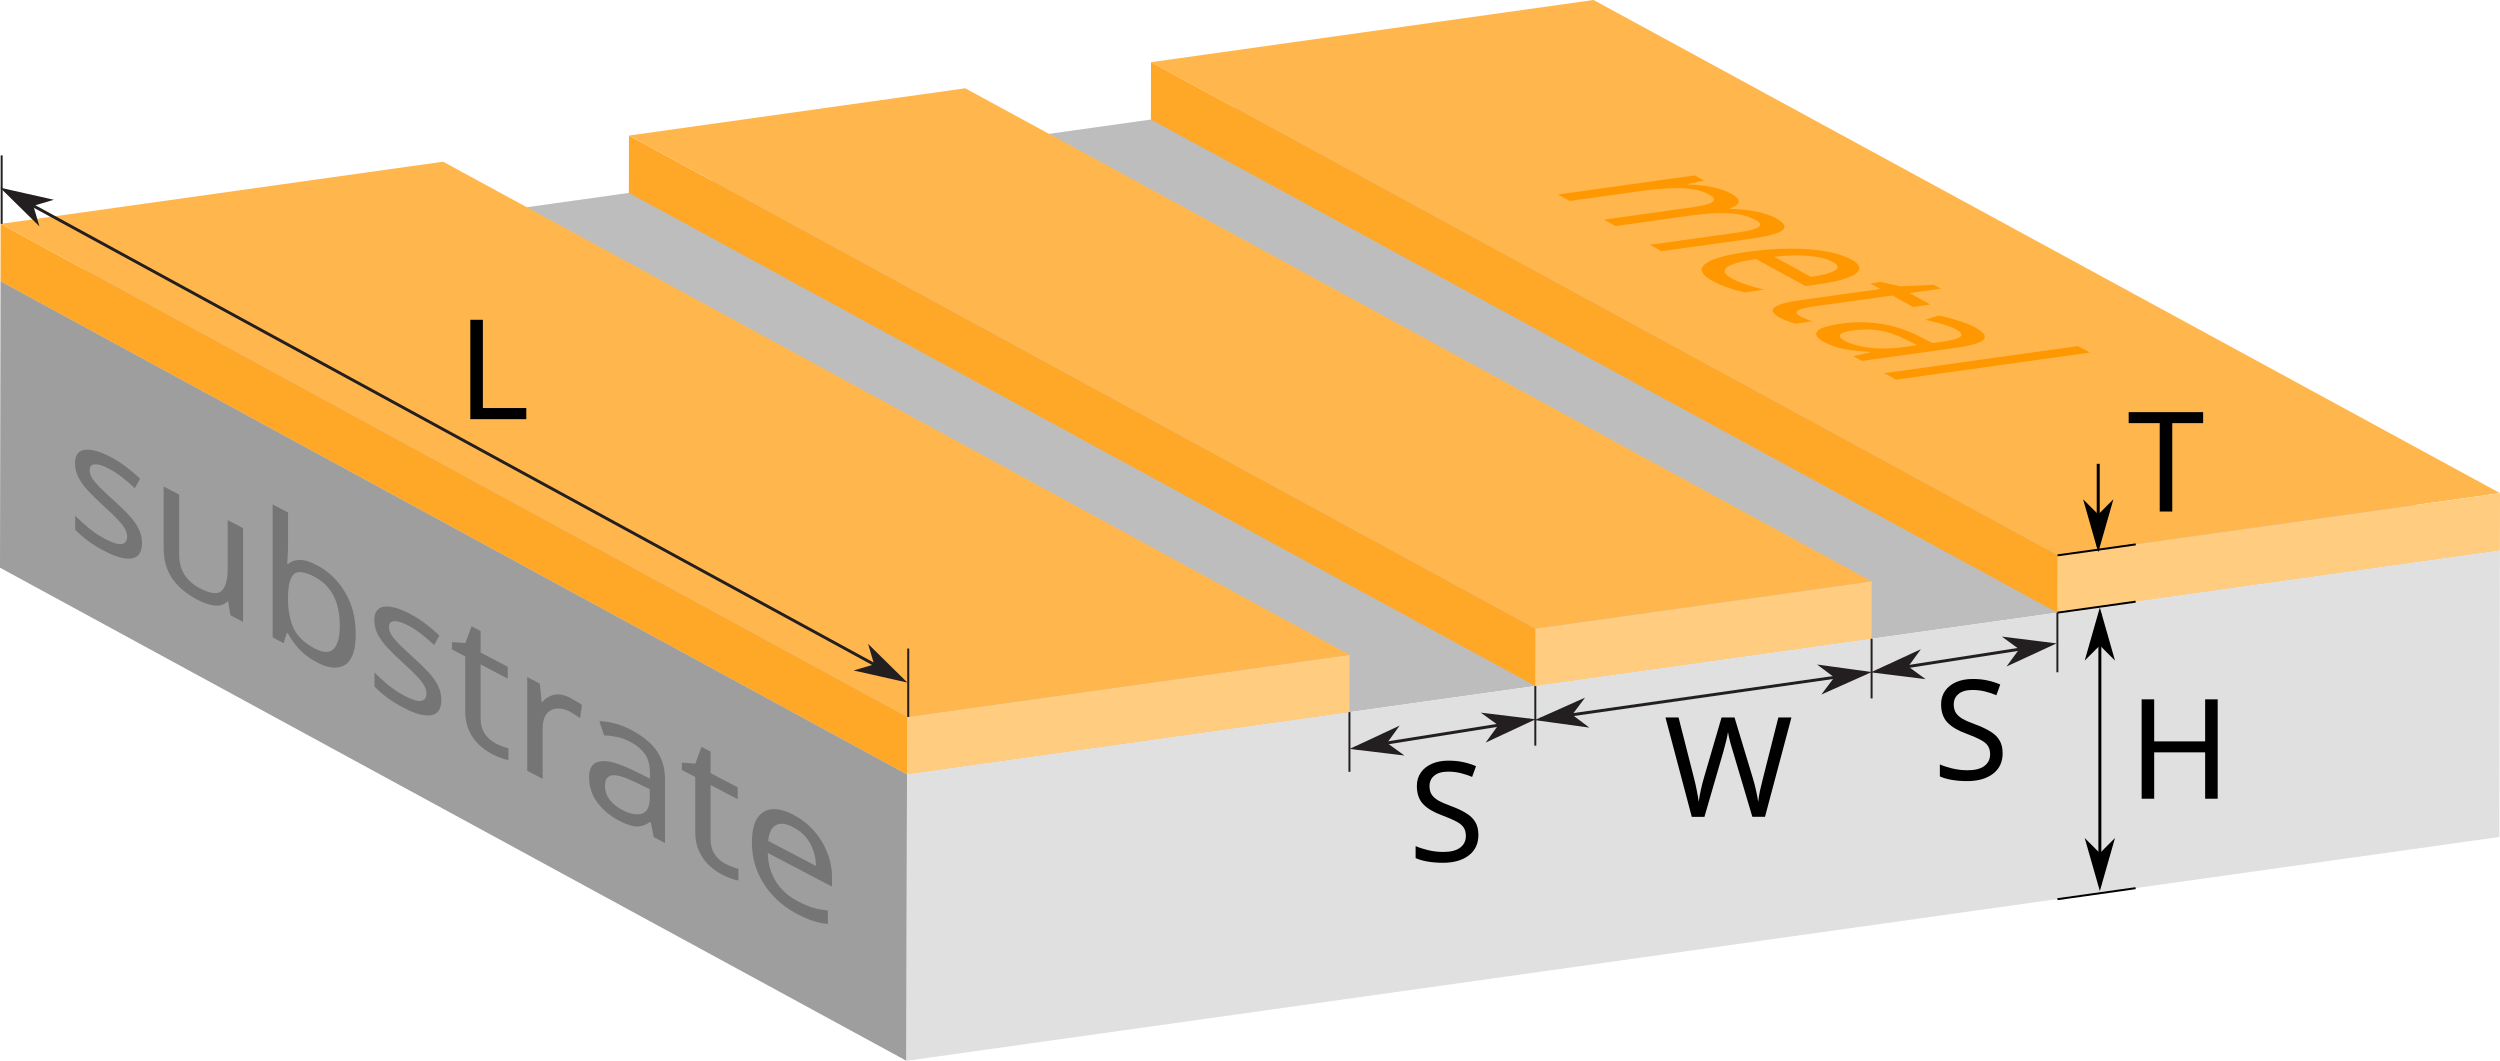 <?xml version="1.0" encoding="UTF-8" standalone="no"?>
<!-- Created with Inkscape (http://www.inkscape.org/) -->

<svg
   xmlns:dc="http://purl.org/dc/elements/1.1/"
   xmlns:cc="http://creativecommons.org/ns#"
   xmlns:rdf="http://www.w3.org/1999/02/22-rdf-syntax-ns#"
   xmlns:svg="http://www.w3.org/2000/svg"
   xmlns="http://www.w3.org/2000/svg"
   xmlns:sodipodi="http://sodipodi.sourceforge.net/DTD/sodipodi-0.dtd"
   xmlns:inkscape="http://www.inkscape.org/namespaces/inkscape"
   width="88.705mm"
   height="37.64mm"
   viewBox="0 0 88.705 37.64"
   version="1.1"
   id="svg9308"
   inkscape:version="0.92.3 (2405546, 2018-03-11)"
   sodipodi:docname="cpw.svg">
  <defs
     id="defs9302">
    <marker
       inkscape:stockid="Arrow1Lstart"
       orient="auto"
       refY="0"
       refX="0"
       id="Arrow1Lstart"
       style="overflow:visible"
       inkscape:isstock="true">
      <path
         id="path1277"
         d="M 0,0 5,-5 -12.5,0 5,5 Z"
         style="fill:#231f20;fill-opacity:1;fill-rule:evenodd;stroke:#231f20;stroke-width:1pt;stroke-opacity:1"
         transform="matrix(0.8,0,0,0.8,10,0)"
         inkscape:connector-curvature="0" />
    </marker>
    <marker
       inkscape:stockid="Arrow1Lstart"
       orient="auto"
       refY="0"
       refX="0"
       id="Arrow1Lstart-8"
       style="overflow:visible"
       inkscape:isstock="true">
      <path
         id="path1277-3"
         d="M 0,0 5,-5 -12.5,0 5,5 Z"
         style="fill:#231f20;fill-opacity:1;fill-rule:evenodd;stroke:#231f20;stroke-width:1pt;stroke-opacity:1"
         transform="matrix(0.8,0,0,0.8,10,0)"
         inkscape:connector-curvature="0" />
    </marker>
    <marker
       inkscape:stockid="Arrow1Lstart"
       orient="auto"
       refY="0"
       refX="0"
       id="Arrow1Lstart-3"
       style="overflow:visible"
       inkscape:isstock="true">
      <path
         id="path1277-4"
         d="M 0,0 5,-5 -12.5,0 5,5 Z"
         style="fill:#231f20;fill-opacity:1;fill-rule:evenodd;stroke:#231f20;stroke-width:1pt;stroke-opacity:1"
         transform="matrix(0.8,0,0,0.8,10,0)"
         inkscape:connector-curvature="0" />
    </marker>
  </defs>
  <sodipodi:namedview
     id="base"
     pagecolor="#ffffff"
     bordercolor="#666666"
     borderopacity="1.0"
     inkscape:pageopacity="0.0"
     inkscape:pageshadow="2"
     inkscape:zoom="2.8"
     inkscape:cx="231.55432"
     inkscape:cy="31.970371"
     inkscape:document-units="mm"
     inkscape:current-layer="layer1"
     showgrid="false" />
  <g
     inkscape:label="Layer 1"
     inkscape:groupmode="layer"
     id="layer1"
     transform="translate(-66.965,-145.08)">
    <path
       inkscape:connector-curvature="0"
       id="path1648"
       style="fill:#bdbdbd;fill-opacity:1;fill-rule:nonzero;stroke:none;stroke-width:0.035"
       d="m 99.148,172.554 -32.164,-17.497 56.518,-7.943 32.164,17.497 -56.518,7.943" />
    <path
       inkscape:connector-curvature="0"
       id="path1650"
       style="fill:#ffb74d;fill-opacity:1;fill-rule:nonzero;stroke:none;stroke-width:0.035"
       d="m 139.969,164.783 -32.164,-17.497 15.701,-2.207 32.164,17.497 -15.701,2.206" />
    <path
       inkscape:connector-curvature="0"
       id="path1652"
       style="fill:#ffa726;fill-opacity:1;fill-rule:nonzero;stroke:none;stroke-width:0.035"
       d="m 139.965,166.817 -32.164,-17.497 0.004,-2.034 32.164,17.497 -0.004,2.034" />
    <path
       inkscape:connector-curvature="0"
       id="path1654"
       style="fill:#ffcc80;fill-opacity:1;fill-rule:nonzero;stroke:none;stroke-width:0.035"
       d="m 155.67,162.577 -0.004,2.034 -15.701,2.207 0.004,-2.034 15.701,-2.206" />
    <path
       inkscape:connector-curvature="0"
       id="path1656"
       style="fill:#ffa726;fill-opacity:1;fill-rule:nonzero;stroke:none;stroke-width:0.035"
       d="m 121.442,169.421 -32.164,-17.497 0.004,-2.034 32.164,17.497 -0.004,2.034" />
    <path
       inkscape:connector-curvature="0"
       id="path1658"
       style="fill:#ffb74d;fill-opacity:1;fill-rule:nonzero;stroke:none;stroke-width:0.035"
       d="m 121.446,167.386 -32.164,-17.497 11.931,-1.677 32.163,17.496 -11.931,1.677" />
    <path
       inkscape:connector-curvature="0"
       id="path1660"
       style="fill:#ffcc80;fill-opacity:1;fill-rule:nonzero;stroke:none;stroke-width:0.035"
       d="m 133.376,165.709 -0.004,2.035 -11.931,1.677 0.004,-2.034 11.931,-1.677" />
    <path
       inkscape:connector-curvature="0"
       id="path1662"
       style="fill:#9e9e9e;fill-opacity:1;fill-rule:nonzero;stroke:none;stroke-width:0.035"
       d="m 99.129,182.72 -32.164,-17.497 0.019,-10.166 32.164,17.497 -0.019,10.166" />
    <path
       inkscape:connector-curvature="0"
       id="path1664"
       style="fill:#e0e0e0;fill-opacity:1;fill-rule:nonzero;stroke:none;stroke-width:0.035"
       d="m 155.666,164.611 -0.019,10.166 -56.518,7.943 0.019,-10.166 56.518,-7.943" />
    <path
       inkscape:connector-curvature="0"
       id="path1666"
       style="fill:#ffa726;fill-opacity:1;fill-rule:nonzero;stroke:none;stroke-width:0.035"
       d="m 99.148,172.554 -32.164,-17.497 0.004,-2.034 32.164,17.496 -0.004,2.034" />
    <path
       inkscape:connector-curvature="0"
       id="path1668"
       style="fill:#ffcc80;fill-opacity:1;fill-rule:nonzero;stroke:none;stroke-width:0.035"
       d="m 114.85,168.313 -0.004,2.034 -15.698,2.206 0.004,-2.034 15.698,-2.206" />
    <path
       inkscape:connector-curvature="0"
       id="path1670"
       style="fill:#ffb74d;fill-opacity:1;fill-rule:nonzero;stroke:none;stroke-width:0.035"
       d="m 99.152,170.519 -32.164,-17.496 15.698,-2.206 32.164,17.496 -15.698,2.206" />
    <g
       aria-label="substrate"
       transform="matrix(1,0.524,0,1,-7.75,36.155)"
       style="font-style:normal;font-variant:normal;font-weight:normal;font-stretch:normal;font-size:6.207px;line-height:1.25;font-family:'Times New Roman';-inkscape-font-specification:'Times New Roman, ';letter-spacing:0px;word-spacing:0px;fill:#757575;fill-opacity:1;stroke:none;stroke-width:0.265"
       id="text874-4">
      <path
         d="m 79.754,86.403 q 0,0.484 -0.36,0.732 -0.36,0.248 -0.968,0.248 -0.348,0 -0.602,-0.056 -0.248,-0.056 -0.441,-0.155 v -0.497 q 0.199,0.099 0.478,0.186 0.286,0.081 0.577,0.081 0.416,0 0.602,-0.13 0.186,-0.137 0.186,-0.36 0,-0.124 -0.068,-0.223 -0.068,-0.099 -0.248,-0.199 -0.174,-0.099 -0.503,-0.223 -0.323,-0.124 -0.552,-0.248 -0.23,-0.124 -0.354,-0.298 -0.124,-0.174 -0.124,-0.447 0,-0.422 0.341,-0.652 0.348,-0.23 0.906,-0.23 0.304,0 0.565,0.062 0.267,0.062 0.497,0.161 l -0.186,0.435 q -0.211,-0.087 -0.441,-0.149 -0.23,-0.062 -0.472,-0.062 -0.335,0 -0.515,0.112 -0.174,0.106 -0.174,0.292 0,0.143 0.081,0.236 0.081,0.093 0.267,0.186 0.192,0.093 0.509,0.211 0.317,0.118 0.54,0.242 0.223,0.124 0.341,0.304 0.118,0.174 0.118,0.441 z"
         style="font-style:normal;font-variant:normal;font-weight:normal;font-stretch:normal;font-family:'Noto Sans';-inkscape-font-specification:'Noto Sans';fill:#757575;fill-opacity:1;stroke-width:0.265"
         id="path3001-0"
         inkscape:connector-curvature="0" />
      <path
         d="m 83.339,83.995 v 3.327 h -0.447 l -0.081,-0.441 h -0.025 q -0.161,0.261 -0.447,0.385 -0.286,0.118 -0.608,0.118 -0.602,0 -0.906,-0.286 -0.304,-0.292 -0.304,-0.925 v -2.179 h 0.552 v 2.142 q 0,0.795 0.739,0.795 0.552,0 0.764,-0.31 0.217,-0.31 0.217,-0.894 v -1.732 z"
         style="font-style:normal;font-variant:normal;font-weight:normal;font-stretch:normal;font-family:'Noto Sans';-inkscape-font-specification:'Noto Sans';fill:#757575;fill-opacity:1;stroke-width:0.265"
         id="path3003-3"
         inkscape:connector-curvature="0" />
      <path
         d="m 84.935,82.604 v 1.148 q 0,0.211 -0.012,0.397 -0.006,0.18 -0.019,0.286 h 0.031 q 0.143,-0.211 0.391,-0.354 0.248,-0.143 0.639,-0.143 0.621,0 0.993,0.435 0.379,0.428 0.379,1.285 0,0.857 -0.379,1.291 -0.379,0.435 -0.993,0.435 -0.391,0 -0.639,-0.143 -0.248,-0.143 -0.391,-0.341 h -0.043 l -0.112,0.422 h -0.391 v -4.718 z m 0.937,1.788 q -0.534,0 -0.739,0.304 -0.199,0.304 -0.199,0.944 v 0.025 q 0,0.615 0.199,0.944 0.205,0.323 0.751,0.323 0.447,0 0.664,-0.329 0.223,-0.329 0.223,-0.95 0,-1.26 -0.9,-1.26 z"
         style="font-style:normal;font-variant:normal;font-weight:normal;font-stretch:normal;font-family:'Noto Sans';-inkscape-font-specification:'Noto Sans';fill:#757575;fill-opacity:1;stroke-width:0.265"
         id="path3005-8"
         inkscape:connector-curvature="0" />
      <path
         d="m 90.374,86.403 q 0,0.484 -0.36,0.732 -0.36,0.248 -0.968,0.248 -0.348,0 -0.602,-0.056 -0.248,-0.056 -0.441,-0.155 v -0.497 q 0.199,0.099 0.478,0.186 0.286,0.081 0.577,0.081 0.416,0 0.602,-0.13 0.186,-0.137 0.186,-0.36 0,-0.124 -0.068,-0.223 -0.068,-0.099 -0.248,-0.199 -0.174,-0.099 -0.503,-0.223 -0.323,-0.124 -0.552,-0.248 -0.23,-0.124 -0.354,-0.298 -0.124,-0.174 -0.124,-0.447 0,-0.422 0.341,-0.652 0.348,-0.23 0.906,-0.23 0.304,0 0.565,0.062 0.267,0.062 0.497,0.161 l -0.186,0.435 q -0.211,-0.087 -0.441,-0.149 -0.23,-0.062 -0.472,-0.062 -0.335,0 -0.515,0.112 -0.174,0.106 -0.174,0.292 0,0.143 0.081,0.236 0.081,0.093 0.267,0.186 0.192,0.093 0.509,0.211 0.317,0.118 0.54,0.242 0.223,0.124 0.341,0.304 0.118,0.174 0.118,0.441 z"
         style="font-style:normal;font-variant:normal;font-weight:normal;font-stretch:normal;font-family:'Noto Sans';-inkscape-font-specification:'Noto Sans';fill:#757575;fill-opacity:1;stroke-width:0.265"
         id="path3007-4"
         inkscape:connector-curvature="0" />
      <path
         d="m 92.289,86.937 q 0.124,0 0.255,-0.019 0.13,-0.019 0.211,-0.05 v 0.416 q -0.087,0.043 -0.248,0.068 -0.161,0.031 -0.31,0.031 -0.261,0 -0.484,-0.087 -0.217,-0.093 -0.354,-0.317 -0.137,-0.223 -0.137,-0.627 v -1.937 h -0.472 v -0.261 l 0.478,-0.217 0.217,-0.708 h 0.323 v 0.764 h 0.962 v 0.422 h -0.962 v 1.924 q 0,0.304 0.143,0.453 0.149,0.143 0.379,0.143 z"
         style="font-style:normal;font-variant:normal;font-weight:normal;font-stretch:normal;font-family:'Noto Sans';-inkscape-font-specification:'Noto Sans';fill:#757575;fill-opacity:1;stroke-width:0.265"
         id="path3009-39"
         inkscape:connector-curvature="0" />
      <path
         d="m 94.973,83.932 q 0.093,0 0.199,0.012 0.106,0.006 0.192,0.025 l -0.068,0.503 q -0.081,-0.019 -0.18,-0.031 -0.099,-0.012 -0.18,-0.012 -0.255,0 -0.478,0.143 -0.223,0.137 -0.36,0.391 -0.13,0.248 -0.13,0.583 v 1.775 h -0.546 v -3.327 h 0.447 l 0.062,0.608 h 0.025 q 0.155,-0.273 0.41,-0.472 0.261,-0.199 0.608,-0.199 z"
         style="font-style:normal;font-variant:normal;font-weight:normal;font-stretch:normal;font-family:'Noto Sans';-inkscape-font-specification:'Noto Sans';fill:#757575;fill-opacity:1;stroke-width:0.265"
         id="path3011-4"
         inkscape:connector-curvature="0" />
      <path
         d="m 97.118,83.939 q 0.608,0 0.9,0.267 0.292,0.267 0.292,0.85 v 2.266 h -0.397 l -0.106,-0.472 h -0.025 q -0.217,0.273 -0.459,0.403 -0.242,0.13 -0.658,0.13 -0.453,0 -0.751,-0.236 -0.298,-0.242 -0.298,-0.751 0,-0.497 0.391,-0.764 0.391,-0.273 1.204,-0.298 l 0.565,-0.019 v -0.199 q 0,-0.416 -0.18,-0.577 -0.18,-0.161 -0.509,-0.161 -0.261,0 -0.497,0.081 -0.236,0.074 -0.441,0.174 l -0.168,-0.41 q 0.217,-0.118 0.515,-0.199 0.298,-0.087 0.621,-0.087 z m 0.652,1.757 -0.49,0.019 q -0.621,0.025 -0.863,0.199 -0.236,0.174 -0.236,0.49 0,0.279 0.168,0.41 0.174,0.13 0.441,0.13 0.416,0 0.695,-0.23 0.286,-0.236 0.286,-0.72 z"
         style="font-style:normal;font-variant:normal;font-weight:normal;font-stretch:normal;font-family:'Noto Sans';-inkscape-font-specification:'Noto Sans';fill:#757575;fill-opacity:1;stroke-width:0.265"
         id="path3013-5"
         inkscape:connector-curvature="0" />
      <path
         d="m 100.449,86.937 q 0.124,0 0.255,-0.019 0.13,-0.019 0.211,-0.05 v 0.416 q -0.087,0.043 -0.248,0.068 -0.161,0.031 -0.31,0.031 -0.261,0 -0.484,-0.087 -0.217,-0.093 -0.354,-0.317 -0.137,-0.223 -0.137,-0.627 V 84.417 H 98.909 V 84.156 L 99.387,83.939 99.605,83.231 h 0.323 v 0.764 h 0.962 v 0.422 h -0.962 v 1.924 q 0,0.304 0.143,0.453 0.149,0.143 0.379,0.143 z"
         style="font-style:normal;font-variant:normal;font-weight:normal;font-stretch:normal;font-family:'Noto Sans';-inkscape-font-specification:'Noto Sans';fill:#757575;fill-opacity:1;stroke-width:0.265"
         id="path3015-4"
         inkscape:connector-curvature="0" />
      <path
         d="m 102.865,83.932 q 0.422,0 0.732,0.186 0.31,0.186 0.472,0.528 0.168,0.335 0.168,0.788 v 0.329 h -2.278 q 0.012,0.565 0.286,0.863 0.279,0.292 0.776,0.292 0.317,0 0.559,-0.056 0.248,-0.062 0.509,-0.174 v 0.478 q -0.255,0.112 -0.503,0.161 -0.248,0.056 -0.59,0.056 -0.478,0 -0.838,-0.192 -0.36,-0.192 -0.565,-0.571 -0.199,-0.379 -0.199,-0.937 0,-0.546 0.18,-0.937 0.186,-0.391 0.515,-0.602 0.335,-0.211 0.776,-0.211 z m -0.006,0.447 q -0.391,0 -0.621,0.255 -0.223,0.248 -0.267,0.695 h 1.695 q -0.006,-0.422 -0.199,-0.683 -0.192,-0.267 -0.608,-0.267 z"
         style="font-style:normal;font-variant:normal;font-weight:normal;font-stretch:normal;font-family:'Noto Sans';-inkscape-font-specification:'Noto Sans';fill:#757575;fill-opacity:1;stroke-width:0.265"
         id="path3017-9"
         inkscape:connector-curvature="0" />
    </g>
    <g
       aria-label="metal"
       transform="matrix(0.877,0.48,-1.659,0.232,12.66,32.804)"
       style="font-style:normal;font-variant:normal;font-weight:normal;font-stretch:normal;font-size:5.454px;line-height:1.25;font-family:'Times New Roman';-inkscape-font-specification:'Times New Roman, ';letter-spacing:0px;word-spacing:0px;fill:#ff9800;fill-opacity:1;stroke:none;stroke-width:0.265"
       id="text6088-5-3">
      <path
         d="m 226.391,48.954 q 0.496,0 0.742,0.256 0.245,0.256 0.245,0.818 v 1.903 h -0.474 v -1.882 q 0,-0.693 -0.594,-0.693 -0.425,0 -0.611,0.245 -0.18,0.245 -0.18,0.714 v 1.614 h -0.474 v -1.882 q 0,-0.693 -0.6,-0.693 -0.442,0 -0.611,0.273 -0.169,0.273 -0.169,0.785 v 1.516 h -0.48 v -2.923 h 0.387 l 0.071,0.398 h 0.027 q 0.136,-0.229 0.365,-0.338 0.235,-0.115 0.496,-0.115 0.687,0 0.894,0.491 h 0.027 q 0.147,-0.251 0.398,-0.371 0.251,-0.12 0.54,-0.12 z"
         style="font-style:normal;font-variant:normal;font-weight:normal;font-stretch:normal;font-family:'Noto Sans';-inkscape-font-specification:'Noto Sans';fill:#ff9800;fill-opacity:1;stroke-width:0.265"
         id="path7035-8"
         inkscape:connector-curvature="0" />
      <path
         d="m 229.415,48.954 q 0.371,0 0.644,0.164 0.273,0.164 0.414,0.464 0.147,0.295 0.147,0.693 v 0.289 h -2.002 q 0.011,0.496 0.251,0.758 0.245,0.256 0.682,0.256 0.278,0 0.491,-0.049 0.218,-0.055 0.447,-0.153 v 0.42 q -0.224,0.098 -0.442,0.142 -0.218,0.049 -0.518,0.049 -0.42,0 -0.736,-0.169 -0.316,-0.169 -0.496,-0.502 -0.175,-0.333 -0.175,-0.824 0,-0.48 0.158,-0.824 0.164,-0.344 0.453,-0.529 0.295,-0.185 0.682,-0.185 z m -0.005,0.393 q -0.344,0 -0.545,0.224 -0.196,0.218 -0.235,0.611 h 1.489 q -0.005,-0.371 -0.175,-0.6 -0.169,-0.235 -0.534,-0.235 z"
         style="font-style:normal;font-variant:normal;font-weight:normal;font-stretch:normal;font-family:'Noto Sans';-inkscape-font-specification:'Noto Sans';fill:#ff9800;fill-opacity:1;stroke-width:0.265"
         id="path7037-5"
         inkscape:connector-curvature="0" />
      <path
         d="m 232.341,51.593 q 0.109,0 0.224,-0.016 0.115,-0.016 0.185,-0.044 v 0.365 q -0.076,0.038 -0.218,0.06 -0.142,0.027 -0.273,0.027 -0.229,0 -0.425,-0.076 -0.191,-0.082 -0.311,-0.278 -0.12,-0.196 -0.12,-0.551 v -1.702 h -0.414 v -0.229 l 0.42,-0.191 0.191,-0.622 h 0.284 v 0.671 h 0.845 v 0.371 h -0.845 v 1.691 q 0,0.267 0.125,0.398 0.131,0.125 0.333,0.125 z"
         style="font-style:normal;font-variant:normal;font-weight:normal;font-stretch:normal;font-family:'Noto Sans';-inkscape-font-specification:'Noto Sans';fill:#ff9800;fill-opacity:1;stroke-width:0.265"
         id="path7039-89"
         inkscape:connector-curvature="0" />
      <path
         d="m 234.442,48.959 q 0.534,0 0.791,0.235 0.256,0.235 0.256,0.747 v 1.991 h -0.349 l -0.093,-0.415 h -0.022 q -0.191,0.24 -0.404,0.355 -0.213,0.115 -0.578,0.115 -0.398,0 -0.66,-0.207 -0.262,-0.213 -0.262,-0.66 0,-0.436 0.344,-0.671 0.344,-0.24 1.058,-0.262 l 0.496,-0.016 v -0.175 q 0,-0.365 -0.158,-0.507 -0.158,-0.142 -0.447,-0.142 -0.229,0 -0.436,0.071 -0.207,0.065 -0.387,0.153 l -0.147,-0.36 q 0.191,-0.104 0.453,-0.175 0.262,-0.076 0.545,-0.076 z m 0.573,1.543 -0.431,0.016 q -0.545,0.022 -0.758,0.175 -0.207,0.153 -0.207,0.431 0,0.245 0.147,0.36 0.153,0.115 0.387,0.115 0.365,0 0.611,-0.202 0.251,-0.207 0.251,-0.633 z"
         style="font-style:normal;font-variant:normal;font-weight:normal;font-stretch:normal;font-family:'Noto Sans';-inkscape-font-specification:'Noto Sans';fill:#ff9800;fill-opacity:1;stroke-width:0.265"
         id="path7041-7"
         inkscape:connector-curvature="0" />
      <path
         d="m 236.872,51.932 h -0.48 v -4.145 h 0.48 z"
         style="font-style:normal;font-variant:normal;font-weight:normal;font-stretch:normal;font-family:'Noto Sans';-inkscape-font-specification:'Noto Sans';fill:#ff9800;fill-opacity:1;stroke-width:0.265"
         id="path7043-2"
         inkscape:connector-curvature="0" />
    </g>
    <path
       style="color:#000000;font-style:normal;font-variant:normal;font-weight:normal;font-stretch:normal;font-size:medium;line-height:normal;font-family:sans-serif;font-variant-ligatures:normal;font-variant-position:normal;font-variant-caps:normal;font-variant-numeric:normal;font-variant-alternates:normal;font-feature-settings:normal;text-indent:0;text-align:start;text-decoration:none;text-decoration-line:none;text-decoration-style:solid;text-decoration-color:#000000;letter-spacing:normal;word-spacing:normal;text-transform:none;writing-mode:lr-tb;direction:ltr;text-orientation:mixed;dominant-baseline:auto;baseline-shift:baseline;text-anchor:start;white-space:normal;shape-padding:0;clip-rule:nonzero;display:inline;overflow:visible;visibility:visible;opacity:1;isolation:auto;mix-blend-mode:normal;color-interpolation:sRGB;color-interpolation-filters:linearRGB;solid-color:#000000;solid-opacity:1;vector-effect:none;fill:#231f20;fill-opacity:1;fill-rule:nonzero;stroke:none;stroke-width:0.071;stroke-linecap:butt;stroke-linejoin:miter;stroke-miterlimit:10;stroke-dasharray:none;stroke-dashoffset:0;stroke-opacity:1;color-rendering:auto;image-rendering:auto;shape-rendering:auto;text-rendering:auto;enable-background:accumulate"
       d="m 99.155,168.091 v 2.428 h 0.072 v -2.428 z"
       id="path1598"
       inkscape:connector-curvature="0" />
    <path
       style="color:#000000;font-style:normal;font-variant:normal;font-weight:normal;font-stretch:normal;font-size:medium;line-height:normal;font-family:sans-serif;font-variant-ligatures:normal;font-variant-position:normal;font-variant-caps:normal;font-variant-numeric:normal;font-variant-alternates:normal;font-feature-settings:normal;text-indent:0;text-align:start;text-decoration:none;text-decoration-line:none;text-decoration-style:solid;text-decoration-color:#000000;letter-spacing:normal;word-spacing:normal;text-transform:none;writing-mode:lr-tb;direction:ltr;text-orientation:mixed;dominant-baseline:auto;baseline-shift:baseline;text-anchor:start;white-space:normal;shape-padding:0;clip-rule:nonzero;display:inline;overflow:visible;visibility:visible;opacity:1;isolation:auto;mix-blend-mode:normal;color-interpolation:sRGB;color-interpolation-filters:linearRGB;solid-color:#000000;solid-opacity:1;vector-effect:none;fill:#231f20;fill-opacity:1;fill-rule:nonzero;stroke:none;stroke-width:0.071;stroke-linecap:butt;stroke-linejoin:miter;stroke-miterlimit:10;stroke-dasharray:none;stroke-dashoffset:0;stroke-opacity:1;color-rendering:auto;image-rendering:auto;shape-rendering:auto;text-rendering:auto;enable-background:accumulate"
       d="m 66.989,150.593 v 2.43 h 0.07 v -2.43 z"
       id="path1600"
       inkscape:connector-curvature="0" />
    <g
       transform="translate(9.073,-17.18)"
       id="g5770">
      <path
         style="color:#000000;font-style:normal;font-variant:normal;font-weight:normal;font-stretch:normal;font-size:medium;line-height:normal;font-family:sans-serif;font-variant-ligatures:normal;font-variant-position:normal;font-variant-caps:normal;font-variant-numeric:normal;font-variant-alternates:normal;font-feature-settings:normal;text-indent:0;text-align:start;text-decoration:none;text-decoration-line:none;text-decoration-style:solid;text-decoration-color:#000000;letter-spacing:normal;word-spacing:normal;text-transform:none;writing-mode:lr-tb;direction:ltr;text-orientation:mixed;dominant-baseline:auto;baseline-shift:baseline;text-anchor:start;white-space:normal;shape-padding:0;clip-rule:nonzero;display:inline;overflow:visible;visibility:visible;opacity:1;isolation:auto;mix-blend-mode:normal;color-interpolation:sRGB;color-interpolation-filters:linearRGB;solid-color:#000000;solid-opacity:1;vector-effect:none;fill:#231f20;fill-opacity:1;fill-rule:nonzero;stroke:none;stroke-width:0.106;stroke-linecap:butt;stroke-linejoin:miter;stroke-miterlimit:8;stroke-dasharray:none;stroke-dashoffset:0;stroke-opacity:1;color-rendering:auto;image-rendering:auto;shape-rendering:auto;text-rendering:auto;enable-background:accumulate"
         d="m 58.102,168.973 -0.051,0.092 31.83,17.361 0.051,-0.092 z"
         id="path992"
         inkscape:connector-curvature="0" />
      <path
         inkscape:connector-curvature="0"
         id="path5776"
         d="m 59.006,169.525 0.574,-0.169 -1.503,-0.338 1.098,1.081 z"
         style="fill:#231f20;fill-opacity:1;fill-rule:evenodd;stroke:#231f20;stroke-width:0.085pt;stroke-opacity:1" />
      <path
         inkscape:connector-curvature="0"
         id="path5778"
         d="m 88.978,185.873 -0.574,0.169 1.503,0.338 -1.098,-1.081 z"
         style="fill:#231f20;fill-opacity:1;fill-rule:evenodd;stroke:#231f20;stroke-width:0.085pt;stroke-opacity:1" />
    </g>
    <g
       transform="translate(-24.814,31.534)"
       aria-label="L"
       style="font-style:normal;font-variant:normal;font-weight:normal;font-stretch:normal;font-size:10.583px;line-height:1.25;font-family:'Times New Roman';-inkscape-font-specification:'Times New Roman, ';letter-spacing:0px;word-spacing:0px;fill:#000000;fill-opacity:1;stroke:none;stroke-width:0.265"
       id="text2912-2">
      <path
         d="m 108.467,128.419 v -3.526 h 0.445 v 3.131 h 1.541 v 0.395 z"
         style="font-style:normal;font-variant:normal;font-weight:normal;font-stretch:normal;font-size:4.939px;font-family:'Noto Sans';-inkscape-font-specification:'Noto Sans';stroke-width:0.265"
         id="path2989"
         inkscape:connector-curvature="0" />
    </g>
    <path
       style="color:#000000;font-style:normal;font-variant:normal;font-weight:normal;font-stretch:normal;font-size:medium;line-height:normal;font-family:sans-serif;font-variant-ligatures:normal;font-variant-position:normal;font-variant-caps:normal;font-variant-numeric:normal;font-variant-alternates:normal;font-feature-settings:normal;text-indent:0;text-align:start;text-decoration:none;text-decoration-line:none;text-decoration-style:solid;text-decoration-color:#000000;letter-spacing:normal;word-spacing:normal;text-transform:none;writing-mode:lr-tb;direction:ltr;text-orientation:mixed;dominant-baseline:auto;baseline-shift:baseline;text-anchor:start;white-space:normal;shape-padding:0;clip-rule:nonzero;display:inline;overflow:visible;visibility:visible;opacity:1;isolation:auto;mix-blend-mode:normal;color-interpolation:sRGB;color-interpolation-filters:linearRGB;solid-color:#000000;solid-opacity:1;vector-effect:none;fill:#231f20;fill-opacity:1;fill-rule:nonzero;stroke:none;stroke-width:0.071;stroke-linecap:butt;stroke-linejoin:miter;stroke-miterlimit:7;stroke-dasharray:none;stroke-dashoffset:0;stroke-opacity:1;color-rendering:auto;image-rendering:auto;shape-rendering:auto;text-rendering:auto;enable-background:accumulate"
       d="m 139.93,166.818 v 2.115 H 140 v -2.115 z"
       id="path980"
       inkscape:connector-curvature="0" />
    <path
       style="color:#000000;font-style:normal;font-variant:normal;font-weight:normal;font-stretch:normal;font-size:medium;line-height:normal;font-family:sans-serif;font-variant-ligatures:normal;font-variant-position:normal;font-variant-caps:normal;font-variant-numeric:normal;font-variant-alternates:normal;font-feature-settings:normal;text-indent:0;text-align:start;text-decoration:none;text-decoration-line:none;text-decoration-style:solid;text-decoration-color:#000000;letter-spacing:normal;word-spacing:normal;text-transform:none;writing-mode:lr-tb;direction:ltr;text-orientation:mixed;dominant-baseline:auto;baseline-shift:baseline;text-anchor:start;white-space:normal;shape-padding:0;clip-rule:nonzero;display:inline;overflow:visible;visibility:visible;opacity:1;isolation:auto;mix-blend-mode:normal;color-interpolation:sRGB;color-interpolation-filters:linearRGB;solid-color:#000000;solid-opacity:1;vector-effect:none;fill:#000000;fill-opacity:1;fill-rule:nonzero;stroke:none;stroke-width:0.071;stroke-linecap:butt;stroke-linejoin:miter;stroke-miterlimit:4;stroke-dasharray:none;stroke-dashoffset:0;stroke-opacity:1;color-rendering:auto;image-rendering:auto;shape-rendering:auto;text-rendering:auto;enable-background:accumulate"
       d="m 142.736,166.393 -2.775,0.391 0.01,0.068 2.775,-0.389 z"
       id="path1273"
       inkscape:connector-curvature="0" />
    <path
       style="color:#000000;font-style:normal;font-variant:normal;font-weight:normal;font-stretch:normal;font-size:medium;line-height:normal;font-family:sans-serif;font-variant-ligatures:normal;font-variant-position:normal;font-variant-caps:normal;font-variant-numeric:normal;font-variant-alternates:normal;font-feature-settings:normal;text-indent:0;text-align:start;text-decoration:none;text-decoration-line:none;text-decoration-style:solid;text-decoration-color:#000000;letter-spacing:normal;word-spacing:normal;text-transform:none;writing-mode:lr-tb;direction:ltr;text-orientation:mixed;dominant-baseline:auto;baseline-shift:baseline;text-anchor:start;white-space:normal;shape-padding:0;clip-rule:nonzero;display:inline;overflow:visible;visibility:visible;opacity:1;isolation:auto;mix-blend-mode:normal;color-interpolation:sRGB;color-interpolation-filters:linearRGB;solid-color:#000000;solid-opacity:1;vector-effect:none;fill:#000000;fill-opacity:1;fill-rule:nonzero;stroke:none;stroke-width:0.071;stroke-linecap:butt;stroke-linejoin:miter;stroke-miterlimit:4;stroke-dasharray:none;stroke-dashoffset:0;stroke-opacity:1;color-rendering:auto;image-rendering:auto;shape-rendering:auto;text-rendering:auto;enable-background:accumulate"
       d="m 142.736,176.559 -2.775,0.391 0.01,0.07 2.775,-0.391 z"
       id="path1273-2"
       inkscape:connector-curvature="0" />
    <g
       id="g12323">
      <path
         style="color:#000000;font-style:normal;font-variant:normal;font-weight:normal;font-stretch:normal;font-size:medium;line-height:normal;font-family:sans-serif;font-variant-ligatures:normal;font-variant-position:normal;font-variant-caps:normal;font-variant-numeric:normal;font-variant-alternates:normal;font-feature-settings:normal;text-indent:0;text-align:start;text-decoration:none;text-decoration-line:none;text-decoration-style:solid;text-decoration-color:#000000;letter-spacing:normal;word-spacing:normal;text-transform:none;writing-mode:lr-tb;direction:ltr;text-orientation:mixed;dominant-baseline:auto;baseline-shift:baseline;text-anchor:start;white-space:normal;shape-padding:0;clip-rule:nonzero;display:inline;overflow:visible;visibility:visible;opacity:1;isolation:auto;mix-blend-mode:normal;color-interpolation:sRGB;color-interpolation-filters:linearRGB;solid-color:#000000;solid-opacity:1;vector-effect:none;fill:#000000;fill-opacity:1;fill-rule:nonzero;stroke:none;stroke-width:0.106;stroke-linecap:butt;stroke-linejoin:miter;stroke-miterlimit:8;stroke-dasharray:none;stroke-dashoffset:0;stroke-opacity:1;color-rendering:auto;image-rendering:auto;shape-rendering:auto;text-rendering:auto;enable-background:accumulate"
         d="m 141.42,166.842 v 9.648 h 0.105 v -9.648 z"
         id="path1291"
         inkscape:connector-curvature="0" />
      <path
         style="fill:#000000;fill-opacity:1;fill-rule:evenodd;stroke:#000000;stroke-width:0.085pt;stroke-opacity:1"
         d="m 141.472,167.901 0.423,0.423 -0.423,-1.482 -0.423,1.482 z"
         id="path12329"
         inkscape:connector-curvature="0" />
      <path
         style="fill:#000000;fill-opacity:1;fill-rule:evenodd;stroke:#000000;stroke-width:0.085pt;stroke-opacity:1"
         d="m 141.472,175.431 -0.423,-0.423 0.423,1.482 0.423,-1.482 z"
         id="path12331"
         inkscape:connector-curvature="0" />
    </g>
    <path
       style="color:#000000;font-style:normal;font-variant:normal;font-weight:normal;font-stretch:normal;font-size:medium;line-height:normal;font-family:sans-serif;font-variant-ligatures:normal;font-variant-position:normal;font-variant-caps:normal;font-variant-numeric:normal;font-variant-alternates:normal;font-feature-settings:normal;text-indent:0;text-align:start;text-decoration:none;text-decoration-line:none;text-decoration-style:solid;text-decoration-color:#000000;letter-spacing:normal;word-spacing:normal;text-transform:none;writing-mode:lr-tb;direction:ltr;text-orientation:mixed;dominant-baseline:auto;baseline-shift:baseline;text-anchor:start;white-space:normal;shape-padding:0;clip-rule:nonzero;display:inline;overflow:visible;visibility:visible;opacity:1;isolation:auto;mix-blend-mode:normal;color-interpolation:sRGB;color-interpolation-filters:linearRGB;solid-color:#000000;solid-opacity:1;vector-effect:none;fill:#000000;fill-opacity:1;fill-rule:nonzero;stroke:none;stroke-width:0.071;stroke-linecap:butt;stroke-linejoin:miter;stroke-miterlimit:4;stroke-dasharray:none;stroke-dashoffset:0;stroke-opacity:1;color-rendering:auto;image-rendering:auto;shape-rendering:auto;text-rendering:auto;enable-background:accumulate"
       d="m 142.74,164.361 -2.775,0.389 0.01,0.07 2.775,-0.389 z"
       id="path1273-1"
       inkscape:connector-curvature="0" />
    <g
       id="g12335">
      <path
         style="color:#000000;font-style:normal;font-variant:normal;font-weight:normal;font-stretch:normal;font-size:medium;line-height:normal;font-family:sans-serif;font-variant-ligatures:normal;font-variant-position:normal;font-variant-caps:normal;font-variant-numeric:normal;font-variant-alternates:normal;font-feature-settings:normal;text-indent:0;text-align:start;text-decoration:none;text-decoration-line:none;text-decoration-style:solid;text-decoration-color:#000000;letter-spacing:normal;word-spacing:normal;text-transform:none;writing-mode:lr-tb;direction:ltr;text-orientation:mixed;dominant-baseline:auto;baseline-shift:baseline;text-anchor:start;white-space:normal;shape-padding:0;clip-rule:nonzero;display:inline;overflow:visible;visibility:visible;opacity:1;isolation:auto;mix-blend-mode:normal;color-interpolation:sRGB;color-interpolation-filters:linearRGB;solid-color:#000000;solid-opacity:1;vector-effect:none;fill:#000000;fill-opacity:1;fill-rule:nonzero;stroke:none;stroke-width:0.106;stroke-linecap:butt;stroke-linejoin:miter;stroke-miterlimit:8;stroke-dasharray:none;stroke-dashoffset:0;stroke-opacity:1;color-rendering:auto;image-rendering:auto;shape-rendering:auto;text-rendering:auto;enable-background:accumulate"
         d="m 141.361,161.537 v 2.934 h 0.107 v -2.934 z"
         id="path1291-4"
         inkscape:connector-curvature="0" />
      <path
         style="fill:#000000;fill-opacity:1;fill-rule:evenodd;stroke:#000000;stroke-width:0.085pt;stroke-opacity:1"
         d="m 141.415,163.413 -0.423,-0.423 0.423,1.482 0.423,-1.482 z"
         id="path12341"
         inkscape:connector-curvature="0" />
    </g>
    <g
       transform="translate(-0.883,34.716)"
       aria-label="H"
       style="font-style:normal;font-variant:normal;font-weight:normal;font-stretch:normal;font-size:10.583px;line-height:1.25;font-family:'Times New Roman';-inkscape-font-specification:'Times New Roman, ';letter-spacing:0px;word-spacing:0px;fill:#000000;fill-opacity:1;stroke:none;stroke-width:0.265"
       id="text2912">
      <path
         d="m 146.536,138.704 h -0.445 v -1.645 h -1.808 v 1.645 h -0.445 v -3.526 h 0.445 v 1.492 h 1.808 v -1.492 h 0.445 z"
         style="font-style:normal;font-variant:normal;font-weight:normal;font-stretch:normal;font-size:4.939px;font-family:'Noto Sans';-inkscape-font-specification:'Noto Sans';stroke-width:0.265"
         id="path2998"
         inkscape:connector-curvature="0" />
    </g>
    <g
       transform="translate(-0.883,34.716)"
       aria-label="T"
       style="font-style:normal;font-variant:normal;font-weight:normal;font-stretch:normal;font-size:10.583px;line-height:1.25;font-family:'Times New Roman';-inkscape-font-specification:'Times New Roman, ';letter-spacing:0px;word-spacing:0px;fill:#000000;fill-opacity:1;stroke:none;stroke-width:0.265"
       id="text2912-0">
      <path
         d="m 144.924,128.514 h -0.445 v -3.136 h -1.101 v -0.39 h 2.642 v 0.39 h -1.096 z"
         style="font-style:normal;font-variant:normal;font-weight:normal;font-stretch:normal;font-size:4.939px;font-family:'Noto Sans';-inkscape-font-specification:'Noto Sans';stroke-width:0.265"
         id="path2995"
         inkscape:connector-curvature="0" />
    </g>
    <path
       style="color:#000000;font-style:normal;font-variant:normal;font-weight:normal;font-stretch:normal;font-size:medium;line-height:normal;font-family:sans-serif;font-variant-ligatures:normal;font-variant-position:normal;font-variant-caps:normal;font-variant-numeric:normal;font-variant-alternates:normal;font-feature-settings:normal;text-indent:0;text-align:start;text-decoration:none;text-decoration-line:none;text-decoration-style:solid;text-decoration-color:#000000;letter-spacing:normal;word-spacing:normal;text-transform:none;writing-mode:lr-tb;direction:ltr;text-orientation:mixed;dominant-baseline:auto;baseline-shift:baseline;text-anchor:start;white-space:normal;shape-padding:0;clip-rule:nonzero;display:inline;overflow:visible;visibility:visible;opacity:1;isolation:auto;mix-blend-mode:normal;color-interpolation:sRGB;color-interpolation-filters:linearRGB;solid-color:#000000;solid-opacity:1;vector-effect:none;fill:#231f20;fill-opacity:1;fill-rule:nonzero;stroke:none;stroke-width:0.071;stroke-linecap:butt;stroke-linejoin:miter;stroke-miterlimit:7;stroke-dasharray:none;stroke-dashoffset:0;stroke-opacity:1;color-rendering:auto;image-rendering:auto;shape-rendering:auto;text-rendering:auto;enable-background:accumulate"
       d="m 133.338,167.744 v 2.117 h 0.07 v -2.117 z"
       id="path978"
       inkscape:connector-curvature="0" />
    <g
       id="g12345">
      <path
         style="color:#000000;font-style:normal;font-variant:normal;font-weight:normal;font-stretch:normal;font-size:medium;line-height:normal;font-family:sans-serif;font-variant-ligatures:normal;font-variant-position:normal;font-variant-caps:normal;font-variant-numeric:normal;font-variant-alternates:normal;font-feature-settings:normal;text-indent:0;text-align:start;text-decoration:none;text-decoration-line:none;text-decoration-style:solid;text-decoration-color:#000000;letter-spacing:normal;word-spacing:normal;text-transform:none;writing-mode:lr-tb;direction:ltr;text-orientation:mixed;dominant-baseline:auto;baseline-shift:baseline;text-anchor:start;white-space:normal;shape-padding:0;clip-rule:nonzero;display:inline;overflow:visible;visibility:visible;opacity:1;isolation:auto;mix-blend-mode:normal;color-interpolation:sRGB;color-interpolation-filters:linearRGB;solid-color:#000000;solid-opacity:1;vector-effect:none;fill:#231f20;fill-opacity:1;fill-rule:nonzero;stroke:none;stroke-width:0.106;stroke-linecap:butt;stroke-linejoin:miter;stroke-miterlimit:8;stroke-dasharray:none;stroke-dashoffset:0;stroke-opacity:1;color-rendering:auto;image-rendering:auto;shape-rendering:auto;text-rendering:auto;enable-background:accumulate"
         d="m 139.725,167.889 -6.184,0.963 0.016,0.104 6.186,-0.963 z"
         id="path998"
         inkscape:connector-curvature="0" />
      <path
         inkscape:connector-curvature="0"
         style="fill:#231f20;fill-opacity:1;fill-rule:evenodd;stroke:#231f20;stroke-width:0.085pt;stroke-opacity:1"
         d="m 134.595,168.741 0.353,-0.483 -1.399,0.646 1.529,0.19 z"
         id="path12351" />
      <path
         inkscape:connector-curvature="0"
         id="path12353"
         d="m 138.688,168.103 -0.353,0.483 1.399,-0.646 -1.529,-0.19 z"
         style="fill:#231f20;fill-opacity:1;fill-rule:evenodd;stroke:#231f20;stroke-width:0.085pt;stroke-opacity:1" />
    </g>
    <path
       style="color:#000000;font-style:normal;font-variant:normal;font-weight:normal;font-stretch:normal;font-size:medium;line-height:normal;font-family:sans-serif;font-variant-ligatures:normal;font-variant-position:normal;font-variant-caps:normal;font-variant-numeric:normal;font-variant-alternates:normal;font-feature-settings:normal;text-indent:0;text-align:start;text-decoration:none;text-decoration-line:none;text-decoration-style:solid;text-decoration-color:#000000;letter-spacing:normal;word-spacing:normal;text-transform:none;writing-mode:lr-tb;direction:ltr;text-orientation:mixed;dominant-baseline:auto;baseline-shift:baseline;text-anchor:start;white-space:normal;shape-padding:0;clip-rule:nonzero;display:inline;overflow:visible;visibility:visible;opacity:1;isolation:auto;mix-blend-mode:normal;color-interpolation:sRGB;color-interpolation-filters:linearRGB;solid-color:#000000;solid-opacity:1;vector-effect:none;fill:#231f20;fill-opacity:1;fill-rule:nonzero;stroke:none;stroke-width:0.071;stroke-linecap:butt;stroke-linejoin:miter;stroke-miterlimit:7;stroke-dasharray:none;stroke-dashoffset:0;stroke-opacity:1;color-rendering:auto;image-rendering:auto;shape-rendering:auto;text-rendering:auto;enable-background:accumulate"
       d="m 121.406,169.422 v 2.115 h 0.07 v -2.115 z"
       id="path978-8"
       inkscape:connector-curvature="0" />
    <g
       id="g12357">
      <path
         style="color:#000000;font-style:normal;font-variant:normal;font-weight:normal;font-stretch:normal;font-size:medium;line-height:normal;font-family:sans-serif;font-variant-ligatures:normal;font-variant-position:normal;font-variant-caps:normal;font-variant-numeric:normal;font-variant-alternates:normal;font-feature-settings:normal;text-indent:0;text-align:start;text-decoration:none;text-decoration-line:none;text-decoration-style:solid;text-decoration-color:#000000;letter-spacing:normal;word-spacing:normal;text-transform:none;writing-mode:lr-tb;direction:ltr;text-orientation:mixed;dominant-baseline:auto;baseline-shift:baseline;text-anchor:start;white-space:normal;shape-padding:0;clip-rule:nonzero;display:inline;overflow:visible;visibility:visible;opacity:1;isolation:auto;mix-blend-mode:normal;color-interpolation:sRGB;color-interpolation-filters:linearRGB;solid-color:#000000;solid-opacity:1;vector-effect:none;fill:#231f20;fill-opacity:1;fill-rule:nonzero;stroke:none;stroke-width:0.106;stroke-linecap:butt;stroke-linejoin:miter;stroke-miterlimit:8;stroke-dasharray:none;stroke-dashoffset:0;stroke-opacity:1;color-rendering:auto;image-rendering:auto;shape-rendering:auto;text-rendering:auto;enable-background:accumulate"
         d="m 133.168,168.902 -11.551,1.646 0.016,0.105 11.551,-1.648 z"
         id="path998-7"
         inkscape:connector-curvature="0" />
      <path
         inkscape:connector-curvature="0"
         style="fill:#231f20;fill-opacity:1;fill-rule:evenodd;stroke:#231f20;stroke-width:0.085pt;stroke-opacity:1"
         d="m 122.672,170.452 0.359,-0.479 -1.407,0.628 1.527,0.21 z"
         id="path12363" />
      <path
         inkscape:connector-curvature="0"
         id="path12365"
         d="m 132.127,169.103 -0.359,0.479 1.407,-0.628 -1.527,-0.21 z"
         style="fill:#231f20;fill-opacity:1;fill-rule:evenodd;stroke:#231f20;stroke-width:0.085pt;stroke-opacity:1" />
    </g>
    <path
       style="color:#000000;font-style:normal;font-variant:normal;font-weight:normal;font-stretch:normal;font-size:medium;line-height:normal;font-family:sans-serif;font-variant-ligatures:normal;font-variant-position:normal;font-variant-caps:normal;font-variant-numeric:normal;font-variant-alternates:normal;font-feature-settings:normal;text-indent:0;text-align:start;text-decoration:none;text-decoration-line:none;text-decoration-style:solid;text-decoration-color:#000000;letter-spacing:normal;word-spacing:normal;text-transform:none;writing-mode:lr-tb;direction:ltr;text-orientation:mixed;dominant-baseline:auto;baseline-shift:baseline;text-anchor:start;white-space:normal;shape-padding:0;clip-rule:nonzero;display:inline;overflow:visible;visibility:visible;opacity:1;isolation:auto;mix-blend-mode:normal;color-interpolation:sRGB;color-interpolation-filters:linearRGB;solid-color:#000000;solid-opacity:1;vector-effect:none;fill:#231f20;fill-opacity:1;fill-rule:nonzero;stroke:none;stroke-width:0.071;stroke-linecap:butt;stroke-linejoin:miter;stroke-miterlimit:7;stroke-dasharray:none;stroke-dashoffset:0;stroke-opacity:1;color-rendering:auto;image-rendering:auto;shape-rendering:auto;text-rendering:auto;enable-background:accumulate"
       d="m 114.811,170.348 v 2.117 h 0.07 v -2.117 z"
       id="path978-6"
       inkscape:connector-curvature="0" />
    <g
       id="g12369">
      <path
         style="color:#000000;font-style:normal;font-variant:normal;font-weight:normal;font-stretch:normal;font-size:medium;line-height:normal;font-family:sans-serif;font-variant-ligatures:normal;font-variant-position:normal;font-variant-caps:normal;font-variant-numeric:normal;font-variant-alternates:normal;font-feature-settings:normal;text-indent:0;text-align:start;text-decoration:none;text-decoration-line:none;text-decoration-style:solid;text-decoration-color:#000000;letter-spacing:normal;word-spacing:normal;text-transform:none;writing-mode:lr-tb;direction:ltr;text-orientation:mixed;dominant-baseline:auto;baseline-shift:baseline;text-anchor:start;white-space:normal;shape-padding:0;clip-rule:nonzero;display:inline;overflow:visible;visibility:visible;opacity:1;isolation:auto;mix-blend-mode:normal;color-interpolation:sRGB;color-interpolation-filters:linearRGB;solid-color:#000000;solid-opacity:1;vector-effect:none;fill:#231f20;fill-opacity:1;fill-rule:nonzero;stroke:none;stroke-width:0.106;stroke-linecap:butt;stroke-linejoin:miter;stroke-miterlimit:8;stroke-dasharray:none;stroke-dashoffset:0;stroke-opacity:1;color-rendering:auto;image-rendering:auto;shape-rendering:auto;text-rendering:auto;enable-background:accumulate"
         d="m 121.24,170.58 -6.191,0.988 0.018,0.105 6.191,-0.988 z"
         id="path998-3"
         inkscape:connector-curvature="0" />
      <path
         inkscape:connector-curvature="0"
         style="fill:#231f20;fill-opacity:1;fill-rule:evenodd;stroke:#231f20;stroke-width:0.085pt;stroke-opacity:1"
         d="m 116.103,171.454 0.351,-0.485 -1.396,0.651 1.53,0.185 z"
         id="path12375" />
      <path
         inkscape:connector-curvature="0"
         id="path12377"
         d="m 120.204,170.8 -0.351,0.485 1.396,-0.651 -1.53,-0.185 z"
         style="fill:#231f20;fill-opacity:1;fill-rule:evenodd;stroke:#231f20;stroke-width:0.085pt;stroke-opacity:1" />
    </g>
    <g
       transform="translate(-7.785,35.154)"
       aria-label="W"
       style="font-style:normal;font-variant:normal;font-weight:normal;font-stretch:normal;font-size:10.583px;line-height:1.25;font-family:'Times New Roman';-inkscape-font-specification:'Times New Roman, ';letter-spacing:0px;word-spacing:0px;fill:#000000;fill-opacity:1;stroke:none;stroke-width:0.265"
       id="text2912-05-9">
      <path
         d="m 138.314,135.382 -0.938,3.526 h -0.449 l -0.687,-2.311 q -0.044,-0.138 -0.084,-0.282 -0.035,-0.148 -0.064,-0.257 -0.025,-0.114 -0.03,-0.158 -0.005,0.064 -0.054,0.277 -0.049,0.207 -0.114,0.435 l -0.667,2.297 h -0.449 l -0.933,-3.526 h 0.464 l 0.548,2.153 q 0.059,0.227 0.099,0.44 0.044,0.212 0.069,0.4 0.025,-0.193 0.074,-0.42 0.049,-0.227 0.114,-0.445 l 0.622,-2.129 h 0.459 l 0.647,2.143 q 0.069,0.227 0.119,0.454 0.049,0.227 0.074,0.395 0.02,-0.183 0.064,-0.395 0.049,-0.217 0.109,-0.449 l 0.543,-2.148 z"
         style="font-style:normal;font-variant:normal;font-weight:normal;font-stretch:normal;font-size:4.939px;font-family:'Noto Sans';-inkscape-font-specification:'Noto Sans';stroke-width:0.265"
         id="path2992-8"
         inkscape:connector-curvature="0" />
    </g>
    <g
       transform="translate(19.85,9.943)"
       aria-label="S"
       style="font-style:normal;font-variant:normal;font-weight:normal;font-stretch:normal;font-size:10.583px;line-height:1.25;font-family:'Times New Roman';-inkscape-font-specification:'Times New Roman, ';letter-spacing:0px;word-spacing:0px;fill:#000000;fill-opacity:1;stroke:none;stroke-width:0.265"
       id="text8118">
      <path
         d="m 99.572,164.757 q 0,0.469 -0.341,0.731 -0.341,0.262 -0.919,0.262 -0.296,0 -0.548,-0.044 -0.252,-0.044 -0.42,-0.123 v -0.425 q 0.178,0.079 0.44,0.143 0.267,0.064 0.548,0.064 0.39,0 0.593,-0.153 0.202,-0.153 0.202,-0.415 0,-0.173 -0.074,-0.291 -0.074,-0.119 -0.257,-0.217 -0.183,-0.099 -0.499,-0.217 -0.454,-0.163 -0.682,-0.4 -0.227,-0.237 -0.227,-0.647 0,-0.277 0.143,-0.479 0.143,-0.203 0.395,-0.311 0.252,-0.109 0.588,-0.109 0.286,0 0.528,0.054 0.242,0.054 0.445,0.143 l -0.138,0.38 q -0.183,-0.079 -0.4,-0.133 -0.217,-0.054 -0.445,-0.054 -0.331,0 -0.499,0.143 -0.168,0.138 -0.168,0.37 0,0.178 0.074,0.296 0.074,0.119 0.242,0.217 0.168,0.094 0.454,0.198 0.311,0.114 0.524,0.247 0.217,0.128 0.326,0.311 0.114,0.183 0.114,0.459 z"
         style="font-style:normal;font-variant:normal;font-weight:normal;font-stretch:normal;font-size:4.939px;font-family:'Noto Sans';-inkscape-font-specification:'Noto Sans';stroke-width:0.265"
         id="path8120"
         inkscape:connector-curvature="0" />
    </g>
    <g
       transform="translate(38.451,7.045)"
       aria-label="S"
       style="font-style:normal;font-variant:normal;font-weight:normal;font-stretch:normal;font-size:10.583px;line-height:1.25;font-family:'Times New Roman';-inkscape-font-specification:'Times New Roman, ';letter-spacing:0px;word-spacing:0px;fill:#000000;fill-opacity:1;stroke:none;stroke-width:0.265"
       id="text8118-3">
      <path
         d="m 99.572,164.757 q 0,0.469 -0.341,0.731 -0.341,0.262 -0.919,0.262 -0.296,0 -0.548,-0.044 -0.252,-0.044 -0.42,-0.123 v -0.425 q 0.178,0.079 0.44,0.143 0.267,0.064 0.548,0.064 0.39,0 0.593,-0.153 0.202,-0.153 0.202,-0.415 0,-0.173 -0.074,-0.291 -0.074,-0.119 -0.257,-0.217 -0.183,-0.099 -0.499,-0.217 -0.454,-0.163 -0.682,-0.4 -0.227,-0.237 -0.227,-0.647 0,-0.277 0.143,-0.479 0.143,-0.203 0.395,-0.311 0.252,-0.109 0.588,-0.109 0.286,0 0.528,0.054 0.242,0.054 0.445,0.143 l -0.138,0.38 q -0.183,-0.079 -0.4,-0.133 -0.217,-0.054 -0.445,-0.054 -0.331,0 -0.499,0.143 -0.168,0.138 -0.168,0.37 0,0.178 0.074,0.296 0.074,0.119 0.242,0.217 0.168,0.094 0.454,0.198 0.311,0.114 0.524,0.247 0.217,0.128 0.326,0.311 0.114,0.183 0.114,0.459 z"
         style="font-style:normal;font-variant:normal;font-weight:normal;font-stretch:normal;font-size:4.939px;font-family:'Noto Sans';-inkscape-font-specification:'Noto Sans';stroke-width:0.265"
         id="path8120-3"
         inkscape:connector-curvature="0" />
    </g>
  </g>
</svg>
